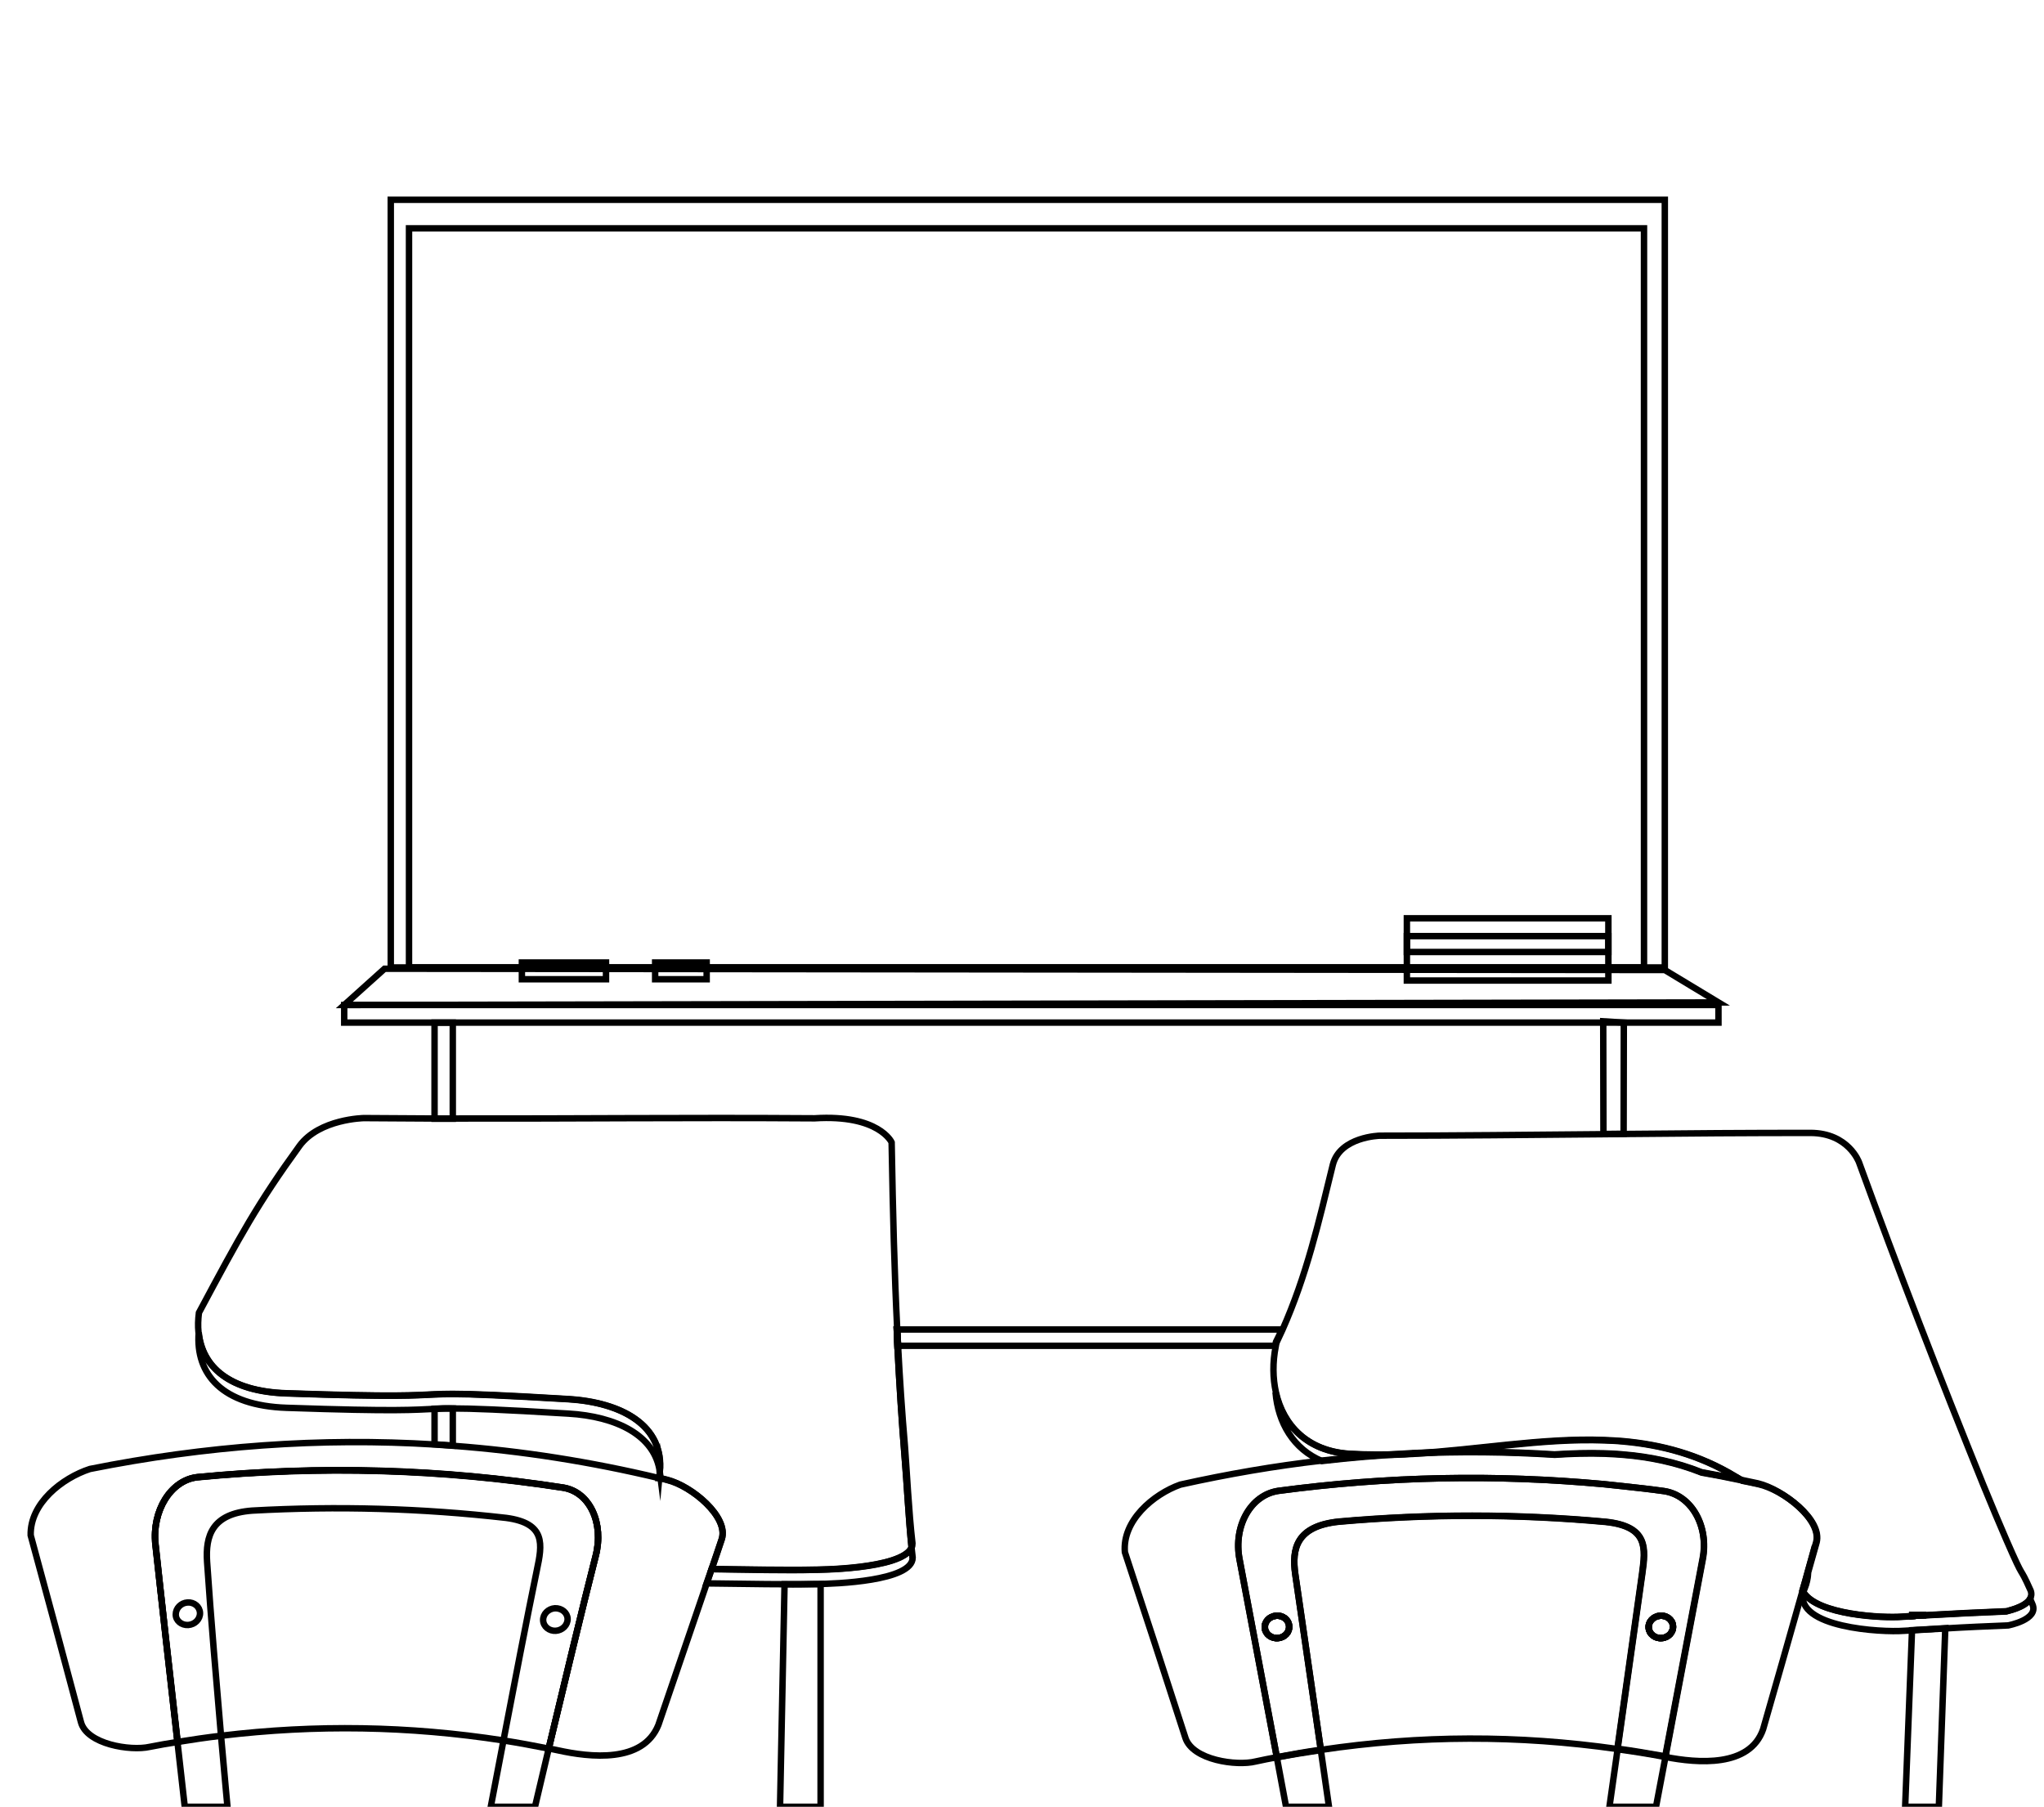 <?xml version="1.0" encoding="utf-8"?>
<!-- Generator: Adobe Illustrator 22.1.0, SVG Export Plug-In . SVG Version: 6.00 Build 0)  -->
<svg version="1.1" id="Layer_1" xmlns="http://www.w3.org/2000/svg" xmlns:xlink="http://www.w3.org/1999/xlink" x="0px" y="0px"
	 viewBox="0 0 952.5 841.9" style="enable-background:new 0 0 952.5 841.9;" xml:space="preserve">
<style type="text/css">
	.st0{fill:none;stroke:#000000;stroke-width:3;stroke-miterlimit:10;}
</style>
<path class="st0" d="M897.6,752.6c-2.2,0.1-4.3,0.2-6.5,0.4l0-0.4L897.6,752.6z"/>
<path class="st0" d="M906.5,758.7l-3,83.2h-15.7l3.2-82.3C896.1,759.3,901.3,759,906.5,758.7z"/>
<path class="st0" d="M182.1,93.1h593.7v357.7H182.1V93.1z"/>
<path class="st0" d="M190.6,106.4h575.5v344.4H190.6L190.6,106.4z"/>
<path class="st0" d="M211,476.5v44.8c-2.8,0-5.6,0-8.5,0v-44.8H211z"/>
<path class="st0" d="M211,656.3v17.3c-2.8-0.2-5.7-0.4-8.5-0.6v-16.6C205,656.3,207.5,656.2,211,656.3z"/>
<path class="st0" d="M756.7,476.5L756.7,476.5l-0.1,51.8c-3.1,0-6.3,0.1-9.4,0.1l-0.1-51.9v-0.6L756.7,476.5z"/>
<path class="st0" d="M160.4,468.3l18.8-16.9l596.6,0.6l25,15.1L160.4,468.3z"/>
<path class="st0" d="M655.6,427.9h93.9v15.7h-93.9V427.9z"/>
<path class="st0" d="M655.6,436.2h93.9v20.7h-93.9V436.2z"/>
<path class="st0" d="M243.2,448.5h39.2v7.8h-39.2L243.2,448.5z"/>
<path class="st0" d="M305.3,448.5h24v7.8h-24V448.5z"/>
<path class="st0" d="M418.5,627.2h-0.3c-0.1-2.5-0.2-5.1-0.3-7.6h0.2C418.2,622.1,418.3,624.6,418.5,627.2z"/>
<path class="st0" d="M160.4,468.3h640.4v8.2H160.4L160.4,468.3z"/>
<path class="st0" d="M307.5,686c-2.2-17.2-20.3-26-42.7-27.3c-31.3-1.9-45.3-2.4-53.8-2.4c-3.5,0-6,0.1-8.5,0.2
	c-9.4,0.4-16.9,1.3-68.9-0.5c-30.1-1-42.5-15.6-41-35.1c1.6,16.1,14.4,27.5,40.9,28.4c52.1,1.8,59.6,0.9,69,0.5
	c2.4-0.1,5-0.2,8.5-0.2c8.5,0,22.6,0.6,53.8,2.4C289.8,653.5,309.6,664.3,307.5,686z"/>
<path class="st0" d="M425.3,725.8c0,11-36.3,12.2-44.2,12.3h-0.2c-0.8,0-1.3,0-1.3,0c-4.1,0.1-8.9,0.2-14,0.1
	c-11.2,0-24.2-0.3-36.3-0.4c0.8-2.2,1.5-4.4,2.3-6.7c17,0.2,35.4,0.6,47.9,0.3c0,0,40.6,0,45.3-10.3
	C425,722.8,425.1,724.3,425.3,725.8z"/>
<path class="st0" d="M424.8,721.2c-4.7,10.3-45.3,10.3-45.3,10.3c-12.5,0.4-31-0.1-47.9-0.3c1.6-4.6,3.2-9.3,4.7-13.9
	c3.5-10.4-14-24.9-25.5-27.8c-1.1-0.3-2.1-0.5-3.2-0.8c0-1-0.1-1.9-0.2-2.8c2.1-21.6-17.6-32.5-42.7-34c-31.2-1.9-45.3-2.4-53.8-2.4
	c-3.5,0-6,0.1-8.5,0.2c-9.4,0.4-16.9,1.3-69-0.5c-26.6-0.9-39.3-12.3-40.9-28.4c-0.3-2.9-0.2-5.9,0.2-9.1
	c19.3-36.1,27.4-50.9,46.9-77.8c9.3-12.6,30-12.9,30-12.9c11.3,0.1,22.2,0.1,32.9,0.2c2.8,0,5.7,0,8.5,0c57,0.1,107.8-0.5,168.6-0.1
	c30-1.9,35.9,11.2,35.9,11.2c0.6,33.6,1.3,60.8,2.6,87.1h-0.2c0.1,2.5,0.2,5.1,0.3,7.6c0.9,17.7,2,35,3.5,53.5
	C422.5,689.8,423.4,707.2,424.8,721.2z"/>
<path class="st0" d="M307.7,688.8c-0.2,0-0.4-0.1-0.6-0.1c0.2-0.9,0.3-1.8,0.4-2.7C307.6,686.9,307.7,687.8,307.7,688.8z"/>
<path class="st0" d="M597.3,619.5c-0.8,1.9-1.7,3.9-2.7,5.8c-0.1,0.6-0.3,1.2-0.4,1.8H418.5c-0.1-2.5-0.3-5.1-0.4-7.6H597.3z"/>
<path class="st0" d="M425.2,719.2c0,0.7-0.1,1.4-0.4,2c-1.4-14-2.3-31.4-3.1-40.5c-1.5-18.5-2.6-35.8-3.5-53.5
	c-0.1-2.5-0.2-5.1-0.3-7.6h0.2c0.1,2.5,0.3,5.1,0.4,7.6c0.8,15.4,1.8,30.6,3.2,46.8C422.5,684.2,423.5,704.6,425.2,719.2z"/>
<path class="st0" d="M336.3,717.3c-1.6,4.6-3.1,9.3-4.7,13.9c-0.8,2.2-1.5,4.4-2.3,6.7c-7.5,22-15,44-22.5,65.9
	c-7.2,17.9-31.8,15.1-46.8,11.8c-1.4-0.3-2.8-0.6-4.3-0.9c6.3-26.3,15.7-65.6,21.9-89.8c3.9-15.2-2.7-29.6-14.9-31.7
	c-57.1-8.9-113.2-10.5-170.7-4.9c-12.4,1.4-21.2,15.6-19.5,31.2c2.4,23,7.1,64.1,10.3,92.2c-4.4,0.7-8.7,1.4-13.1,2.3
	c-8.9,2-29.3-1.2-32-11.6c-7.7-29-15.5-58-23.4-87c-0.4-14.9,14.7-26.7,27.6-30.9c54-10.8,107.4-14.7,160.8-11.4
	c2.8,0.2,5.6,0.4,8.5,0.6c32,2.4,64,7.4,96.1,15.1c0.2,0,0.4,0.1,0.6,0.1c1.1,0.2,2.1,0.5,3.2,0.8
	C322.3,692.4,339.8,706.9,336.3,717.3z"/>
<path class="st0" d="M277.6,725c-6.2,24.2-15.6,63.6-21.9,89.8c-7.1-1.4-14.1-2.7-21.1-3.8c-44.1-6.8-87.4-7.5-131.5-2.2
	c-6.8,0.8-13.6,1.8-20.4,2.9c-3.2-28.2-7.8-69.2-10.3-92.2c-1.6-15.6,7.2-29.8,19.5-31.2c57.5-5.5,113.6-3.9,170.7,4.9
	C274.9,695.4,281.5,709.8,277.6,725z"/>
<path class="st0" d="M363.5,841.9h18.9V738.2l-16.8,0L363.5,841.9z"/>
<path class="st0" d="M277.6,725c-6.2,24.2-15.6,63.6-21.9,89.8c-3.8,16-6.4,27.1-6.4,27.1h-20.6c0,0,2.5-13,5.9-30.8
	c4.7-24.6,11.2-58.3,15.6-79.6c2.5-11.8,4.3-21.7-14.3-24.2c-39.6-4.5-78.5-5.6-118.4-3.4c-18.8,1.4-21.8,11.8-21,23.9
	c1.7,25.6,4.5,57.5,6.5,81.1c1.7,19.3,3,33,3,33H86.1c0,0-1.4-12.6-3.4-30.1c-3.2-28.2-7.8-69.2-10.3-92.2
	c-1.6-15.6,7.2-29.8,19.5-31.2c57.5-5.5,113.6-3.9,170.7,4.9C274.9,695.4,281.5,709.8,277.6,725z"/>
<path class="st0" d="M93.2,751.6c0.1,2.9-2.4,5.4-5.5,5.6s-5.8-2-5.8-4.9s2.4-5.4,5.5-5.6S93.1,748.7,93.2,751.6z"/>
<path class="st0" d="M264.5,754.3c0.1,2.9-2.4,5.4-5.5,5.6s-5.8-2-5.9-4.9c-0.1-2.9,2.4-5.4,5.5-5.6
	C261.8,749.3,264.4,751.5,264.5,754.3L264.5,754.3z"/>
<path class="st0" d="M655,677.5c-13,0.7-26,1.8-39,3.3c-13.3-5.6-20.4-17.8-21.6-32c3.5,15.4,14.8,27.3,34.2,28.6
	C637.4,677.9,646.2,677.9,655,677.5z"/>
<path class="st0" d="M811.7,689.8c-6.2-1.3-12.5-2.5-18.7-3.6c-12.1-4.8-24.4-7.3-36.8-8.3c-2.9-0.2-5.7-0.4-8.6-0.5
	c-7.6-0.3-15.3,0-23.1,0.5c-22.1-1.4-44.3-1.6-66.4-0.6c30.3-1.7,60.4-7.4,89.5-6.3c2.9,0.1,5.8,0.3,8.6,0.5
	c17.9,1.6,35.5,6.2,52.5,16.5C809.6,688.5,810.6,689.2,811.7,689.8z"/>
<path class="st0" d="M935.8,757.4c-9.8,0.4-19.5,0.8-29.3,1.4c-5.2,0.3-10.4,0.6-15.5,0.9c-1.2,0.1-2.5,0.1-3.7,0.2
	c-10.5,0.8-50.8-1.4-47-18.1c6.5,10.7,37.1,12.2,46,11.5c1.6-0.1,3.3-0.2,4.9-0.3c2.2-0.1,4.3-0.3,6.5-0.4
	c12.4-0.7,24.7-1.3,37.1-1.8c0,0,8.8-1.7,11.2-5.8c0.3,0.7,0.7,1.5,1.1,2.5h0C950.3,754.7,935.8,757.4,935.8,757.4z"/>
<path class="st0" d="M897.6,752.6c-2.2,0.1-4.3,0.2-6.5,0.4l0-0.4L897.6,752.6z"/>
<path class="st0" d="M946,745.1c-2.4,4.1-11.2,5.7-11.2,5.8c-12.4,0.5-24.8,1.1-37.1,1.8l-6.4,0l0,0.4c-1.6,0.1-3.3,0.2-4.9,0.3
	c-8.9,0.7-39.5-0.8-46-11.5c0.1-0.6,0.3-1.2,0.6-1.8c1-2.5,1.5-5,1.6-7.5c1.3-4.6,2.6-9.2,3.9-13.8c2.9-10.5-15.4-24.6-27-27.2
	c-2.5-0.6-5.1-1.1-7.6-1.6c-1-0.7-2-1.3-3-1.8c-17-10.3-34.6-14.9-52.5-16.5c-2.9-0.3-5.7-0.4-8.6-0.5c-29.1-1.1-59.1,4.7-89.5,6.3
	c-1,0-2.1,0.1-3.1,0.2c-8.8,0.4-17.6,0.4-26.4-0.2c-19.4-1.3-30.7-13.2-34.2-28.6c-1.5-6.7-1.6-14.1-0.1-21.6
	c0.1-0.6,0.2-1.2,0.4-1.8c0.9-1.9,1.8-3.9,2.7-5.8c11.2-25.2,16.9-50,23.5-77c3.4-13.1,21.9-13.5,21.9-13.5
	c34.8,0,69.6-0.4,104.4-0.7c3.1,0,6.3-0.1,9.4-0.1c28.9-0.3,57.9-0.5,86.8-0.5c17.8,0,22.7,13.7,22.7,13.7
	c18.4,50.5,37.7,100.4,57.9,150.3c4.7,11.5,7.3,17.6,10.7,25.5c9.3,21.4,5.4,10.4,11.4,23.8h0C946.8,742.6,946.6,744,946,745.1z"/>
<path class="st0" d="M842.4,732.5c-0.1,2.4-0.5,4.9-1.6,7.5c-0.3,0.6-0.4,1.2-0.6,1.8c-0.1-0.2-0.2-0.4-0.3-0.6
	C840.8,738.3,841.6,735.4,842.4,732.5z"/>
<path class="st0" d="M897.6,752.6c-2.2,0.1-4.3,0.2-6.5,0.4l0-0.4L897.6,752.6z"/>
<path class="st0" d="M846.3,718.7c-1.3,4.6-2.6,9.2-3.9,13.8c-0.8,2.9-1.6,5.8-2.4,8.7c-6.1,21.5-12.2,43.1-18.4,64.6
	c-6.2,17.9-30.6,15.8-45.5,12.9c4.9-25.8,12.7-67.1,17.4-92.1c2.9-15.4-5.2-29.9-18.1-31.8h0c-6.4-0.9-12.8-1.6-19.3-2.3
	c-2.8-0.3-5.7-0.6-8.5-0.9c-50.7-4.7-100.9-3.7-151.9,3.1c-12.9,1.9-21,16.4-18.1,31.8l17.4,92.3c-3.3,0.6-6.6,1.3-9.9,2
	c-8.8,2.2-29.3-0.6-32.7-11c-9.3-28.9-18.7-57.7-28.2-86.5c-1.3-14.7,13.2-27,25.8-31.5c22-4.9,44-8.7,65.9-11.2
	c13-1.5,26-2.6,39-3.3c1-0.1,2.1-0.1,3.1-0.2c22.1-1,44.3-0.8,66.4,0.6c7.8-0.5,15.5-0.7,23.1-0.5c2.9,0.1,5.7,0.2,8.6,0.5
	c12.5,1,24.8,3.5,36.8,8.3c6.2,1.1,12.4,2.3,18.7,3.6c2.5,0.5,5.1,1.1,7.6,1.6C830.8,694,849.2,708.2,846.3,718.7z"/>
<path class="st0" d="M600.8,757.6c0.3,2.9-2.1,5.4-5.2,5.7c-3.1,0.3-5.9-1.9-6.1-4.7c-0.3-2.9,2.1-5.4,5.2-5.7
	C597.8,752.6,600.5,754.7,600.8,757.6z"/>
<path class="st0" d="M765.3,733.4c-3.1,22-8.1,57.3-11.5,81.6c-46.5-6.6-92-6.5-138.3,0.4c-3.5-24.3-8.7-59.7-11.9-81.8
	c-1.7-11.9,0.5-22.4,20.2-24.5c41.8-3.7,82.8-3.7,124.5,0.1C768.2,711.4,767,721.5,765.3,733.4z"/>
<path class="st0" d="M774.4,763.3c-3.1,0.3-5.9-1.9-6.1-4.7c-0.3-2.9,2.1-5.4,5.2-5.7c3.1-0.3,5.9,1.8,6.1,4.7
	C779.9,760.5,777.5,763.1,774.4,763.3z"/>
<path class="st0" d="M775.4,694.8L775.4,694.8c-6.4-0.9-12.8-1.6-19.3-2.3c-2.8-0.3-5.7-0.6-8.5-0.9c-50.7-4.7-100.9-3.7-151.9,3.1
	c-12.9,1.9-21,16.4-18.1,31.8l17.4,92.3c6.8-1.3,13.7-2.5,20.5-3.5c-3.5-24.3-8.7-59.7-11.9-81.8c-1.7-11.9,0.5-22.4,20.2-24.5
	c41.8-3.7,82.8-3.7,124.5,0.1c19.7,2.1,18.5,12.1,16.9,24.1c-3.1,22-8.1,57.3-11.5,81.6c7.2,1,14.4,2.2,21.7,3.5
	c0.2,0,0.4,0.1,0.6,0.1c4.9-25.8,12.7-67.1,17.4-92.1C796.4,711.2,788.3,696.7,775.4,694.8z M595.5,763.3c-3.1,0.3-5.9-1.9-6.1-4.7
	c-0.3-2.9,2.1-5.4,5.2-5.7c3.1-0.3,5.9,1.8,6.1,4.7C601,760.5,598.7,763.1,595.5,763.3z M774.4,763.3c-3.1,0.3-5.9-1.9-6.1-4.7
	c-0.3-2.9,2.1-5.4,5.2-5.7c3.1-0.3,5.9,1.8,6.1,4.7C779.9,760.5,777.5,763.1,774.4,763.3z"/>
<path class="st0" d="M595.5,763.3c-3.1,0.3-5.9-1.9-6.1-4.7c-0.3-2.9,2.1-5.4,5.2-5.7c3.1-0.3,5.9,1.8,6.1,4.7
	C601,760.5,598.7,763.1,595.5,763.3z"/>
<path class="st0" d="M615.5,815.5c2.2,15.5,3.8,26.4,3.8,26.4h-20l-4.3-23C601.9,817.6,608.7,816.5,615.5,815.5z"/>
<path class="st0" d="M775.5,818.6c0.2,0,0.4,0.1,0.6,0.1c-2.6,13.8-4.4,23.2-4.4,23.2H750c0,0,1.6-11.1,3.8-26.8
	C761,816.1,768.2,817.2,775.5,818.6z"/>
<path class="st0" d="M774.4,763.3c-3.1,0.3-5.9-1.9-6.1-4.7c-0.3-2.9,2.1-5.4,5.2-5.7c3.1-0.3,5.9,1.8,6.1,4.7
	C779.9,760.5,777.5,763.1,774.4,763.3z"/>
<path class="st0" d="M745.1,876.2"/>
<path class="st0" d="M595.5,763.3c-3.1,0.3-5.9-1.9-6.1-4.7c-0.3-2.9,2.1-5.4,5.2-5.7c3.1-0.3,5.9,1.8,6.1,4.7
	C601,760.5,598.7,763.1,595.5,763.3z"/>
<path class="st0" d="M774.4,763.3c-3.1,0.3-5.9-1.9-6.1-4.7c-0.3-2.9,2.1-5.4,5.2-5.7c3.1-0.3,5.9,1.8,6.1,4.7
	C779.9,760.5,777.5,763.1,774.4,763.3z"/>
</svg>
